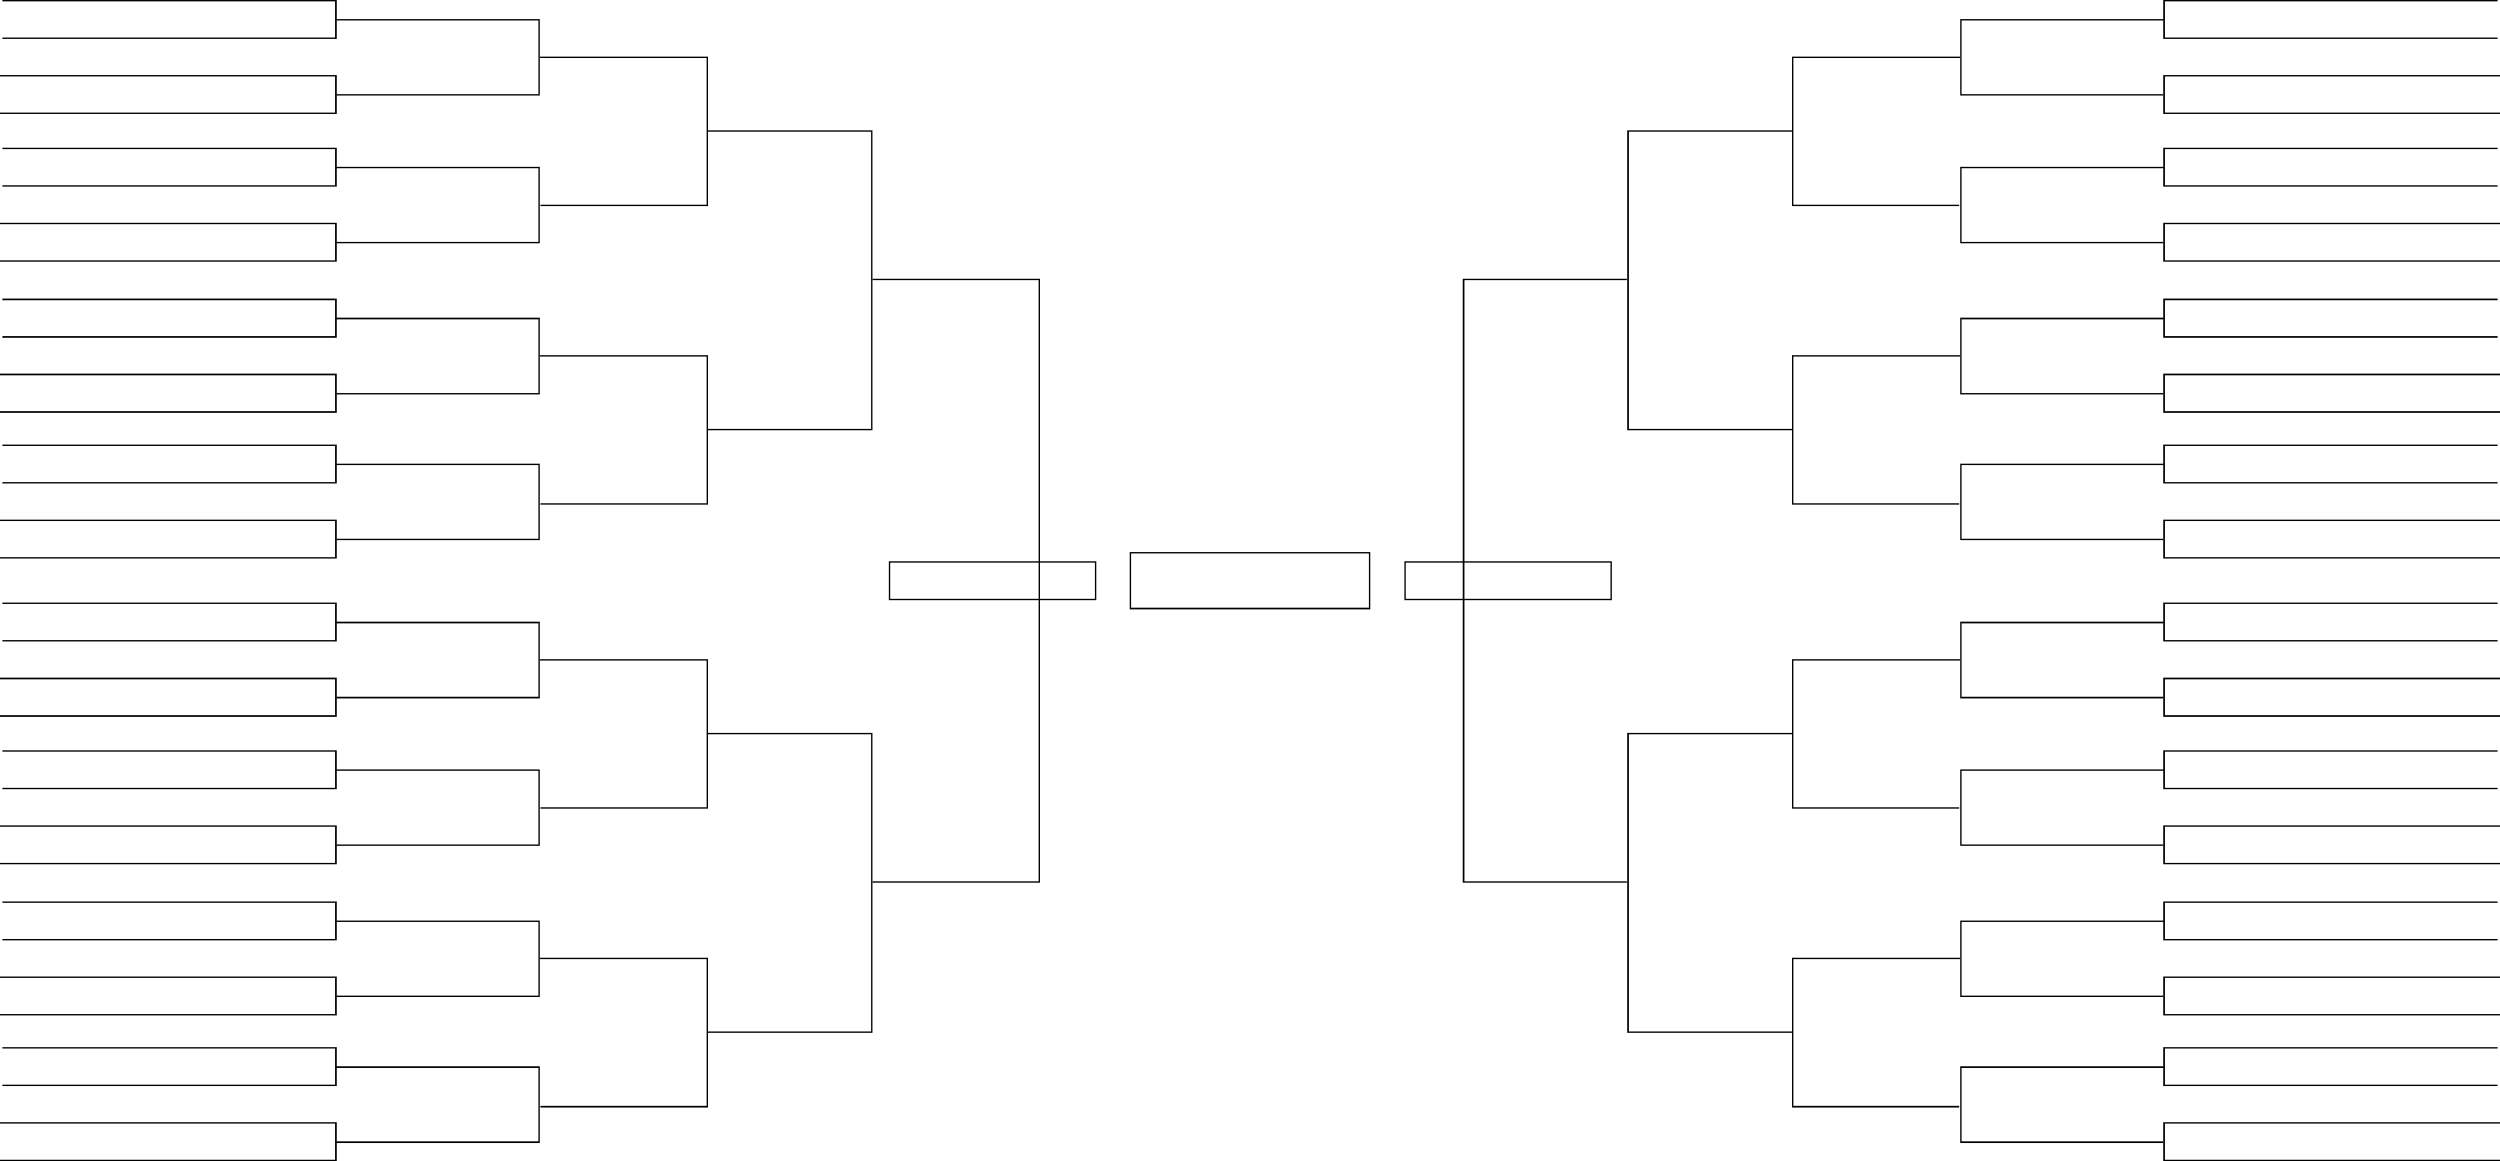 <?xml version="1.0" encoding="utf-8"?>
<!-- Generator: Adobe Illustrator 18.1.0, SVG Export Plug-In . SVG Version: 6.00 Build 0)  -->
<svg version="1.1" id="Layer_1" xmlns="http://www.w3.org/2000/svg" xmlns:xlink="http://www.w3.org/1999/xlink" x="0px" y="0px"
	 viewBox="0 0 732.7 340.4" enable-background="new 0 0 732.7 340.4" xml:space="preserve">
<g>
	<polygon points="304.8,258.7 255.7,258.7 255.7,258.3 304.4,258.3 304.4,82.1 255.7,82.1 255.7,81.7 304.8,81.7 	"/>
	<polygon points="476.8,258.7 428.7,258.7 428.7,81.7 476.8,81.7 476.8,82.1 429.2,82.1 429.2,258.3 476.8,258.3 	"/>
	<path d="M401.6,178.6h-70.5v-16.8h70.5V178.6z M331.5,178.1h69.7v-15.9h-69.7V178.1z"/>
	<path d="M472.4,175.9h-60.8v-11.4h60.8V175.9z M412,175.5h60v-10.6h-60V175.5z"/>
	<path d="M321.3,175.9h-60.8v-11.4h60.8V175.9z M260.9,175.5h60v-10.6h-60V175.5z"/>
	<polygon points="732,188 634,188 634,176.6 732,176.6 732,177 634.5,177 634.5,187.6 732,187.6 	"/>
	<polygon points="574.2,324.6 525.2,324.6 525.2,280.7 574.5,280.7 574.5,281.1 525.6,281.1 525.6,324.1 574.2,324.1 	"/>
	<polygon points="574.2,237 525.2,237 525.2,193.2 574.5,193.2 574.5,193.6 525.6,193.6 525.6,236.6 574.2,236.6 	"/>
	<polygon points="732.7,253.3 634,253.3 634,241.9 732.7,241.9 732.7,242.3 634.5,242.3 634.5,252.9 732.7,252.9 	"/>
	<polygon points="732,231.3 634,231.3 634,219.9 732,219.9 732,220.3 634.5,220.3 634.5,230.9 732,230.9 	"/>
	<polygon points="634,247.9 574.5,247.9 574.5,225.5 634.4,225.5 634.4,225.9 574.9,225.9 574.9,247.5 634,247.5 	"/>
	<polygon points="732.7,210.1 634,210.1 634,198.6 732.7,198.6 732.7,199.1 634.5,199.1 634.5,209.6 732.7,209.6 	"/>
	<polygon points="634,204.7 574.5,204.7 574.5,182.2 634.2,182.2 634.2,182.7 574.9,182.7 574.9,204.2 634,204.2 	"/>
	<polygon points="525.2,302.7 476.9,302.7 476.9,214.8 525.4,214.8 525.4,215.2 477.4,215.2 477.4,302.3 525.2,302.3 	"/>
	<polygon points="732.7,297.6 634,297.6 634,286.2 732.7,286.2 732.7,286.6 634.5,286.6 634.5,297.2 732.7,297.2 	"/>
	<polygon points="732,275.6 634,275.6 634,264.2 732,264.2 732,264.6 634.5,264.6 634.5,275.2 732,275.2 	"/>
	<polygon points="634,292.2 574.5,292.2 574.5,269.8 634.2,269.8 634.2,270.2 574.9,270.2 574.9,291.8 634,291.8 	"/>
	<polygon points="732.7,340.4 634,340.4 634,328.9 732.7,328.9 732.7,329.3 634.5,329.3 634.5,339.9 732.7,339.9 	"/>
	<polygon points="732,318.3 634,318.3 634,306.9 732,306.9 732,307.3 634.5,307.3 634.5,317.9 732,317.9 	"/>
	<polygon points="634,335 574.5,335 574.5,312.5 634.2,312.5 634.2,313 574.9,313 574.9,334.5 634,334.5 	"/>
	<polygon points="574.2,147.9 525.2,147.9 525.2,104.1 574.5,104.1 574.5,104.5 525.6,104.5 525.6,147.5 574.2,147.5 	"/>
	<polygon points="574.2,60.4 525.2,60.4 525.2,16.6 574.5,16.6 574.5,17 525.6,17 525.6,60 574.2,60 	"/>
	<polygon points="732.7,76.7 634,76.7 634,65.3 732.7,65.3 732.7,65.7 634.5,65.7 634.5,76.3 732.7,76.3 	"/>
	<polygon points="732,54.7 634,54.7 634,43.3 732,43.3 732,43.7 634.5,43.7 634.5,54.3 732,54.3 	"/>
	<polygon points="634,71.3 574.5,71.3 574.5,48.9 634.2,48.9 634.2,49.3 574.9,49.3 574.9,70.9 634,70.9 	"/>
	<polygon points="732.7,33.4 634,33.4 634,22 732.7,22 732.7,22.4 634.5,22.4 634.5,33 732.7,33 	"/>
	<polygon points="732,11.4 634,11.4 634,0 732,0 732,0.4 634.5,0.4 634.5,11 732,11 	"/>
	<polygon points="634,28 574.5,28 574.5,5.6 634.2,5.6 634.2,6 574.9,6 574.9,27.6 634,27.6 	"/>
	<polygon points="525.2,126.1 476.9,126.1 476.9,38.2 525.4,38.2 525.4,38.6 477.4,38.6 477.4,125.7 525.2,125.7 	"/>
	<polygon points="732.7,121 634,121 634,109.5 732.7,109.5 732.7,110 634.5,110 634.5,120.5 732.7,120.5 	"/>
	<polygon points="732,99 634,99 634,87.5 732,87.5 732,88 634.5,88 634.5,98.5 732,98.5 	"/>
	<polygon points="634,115.6 574.5,115.6 574.5,93.1 634.2,93.1 634.2,93.6 574.9,93.6 574.9,115.2 634,115.2 	"/>
	<polygon points="732.7,163.7 634,163.7 634,152.3 732.7,152.3 732.7,152.7 634.5,152.7 634.5,163.3 732.7,163.3 	"/>
	<polygon points="732,141.7 634,141.7 634,130.3 732,130.3 732,130.7 634.5,130.7 634.5,141.3 732,141.3 	"/>
	<polygon points="634,158.3 574.5,158.3 574.5,135.9 634.2,135.9 634.2,136.3 574.9,136.3 574.9,157.9 634,157.9 	"/>
	<polygon points="207.5,324.6 158.4,324.6 158.4,324.1 207.1,324.1 207.1,281.1 158.2,281.1 158.2,280.7 207.5,280.7 	"/>
	<polygon points="207.5,237 158.4,237 158.4,236.6 207.1,236.6 207.1,193.6 158.2,193.6 158.2,193.2 207.5,193.2 	"/>
	<polygon points="98.7,253.3 0,253.3 0,252.9 98.2,252.9 98.2,242.3 0,242.3 0,241.9 98.7,241.9 	"/>
	<polygon points="98.7,231.3 0.7,231.3 0.7,230.9 98.2,230.9 98.2,220.3 0.7,220.3 0.7,219.9 98.7,219.9 	"/>
	<polygon points="158.2,247.9 98.6,247.9 98.6,247.5 157.8,247.5 157.8,225.9 98.4,225.9 98.4,225.5 158.2,225.5 	"/>
	<polygon points="98.7,210.1 0,210.1 0,209.6 98.2,209.6 98.2,199.1 0,199.1 0,198.6 98.7,198.6 	"/>
	<polygon points="98.7,188 0.7,188 0.7,187.6 98.2,187.6 98.2,177 0.7,177 0.7,176.6 98.7,176.6 	"/>
	<polygon points="158.2,204.7 98.6,204.7 98.6,204.2 157.8,204.2 157.8,182.7 98.4,182.7 98.4,182.2 158.2,182.2 	"/>
	<polygon points="255.7,302.7 207.5,302.7 207.5,302.3 255.3,302.3 255.3,215.2 207.3,215.2 207.3,214.8 255.7,214.8 	"/>
	<polygon points="98.7,297.6 0,297.6 0,297.2 98.2,297.2 98.2,286.6 0,286.6 0,286.2 98.7,286.2 	"/>
	<polygon points="98.7,275.6 0.7,275.6 0.7,275.2 98.2,275.2 98.2,264.6 0.7,264.6 0.7,264.2 98.7,264.2 	"/>
	<polygon points="158.2,292.2 98.6,292.2 98.6,291.8 157.8,291.8 157.8,270.2 98.4,270.2 98.4,269.8 158.2,269.8 	"/>
	<polygon points="98.7,340.4 0,340.4 0,339.9 98.2,339.9 98.2,329.3 0,329.3 0,328.9 98.7,328.9 	"/>
	<polygon points="98.7,318.3 0.7,318.3 0.7,317.9 98.2,317.9 98.2,307.3 0.7,307.3 0.7,306.9 98.7,306.9 	"/>
	<polygon points="158.2,335 98.6,335 98.6,334.5 157.8,334.5 157.8,313 98.4,313 98.4,312.5 158.2,312.5 	"/>
	<polygon points="207.5,147.9 158.4,147.9 158.4,147.5 207.1,147.5 207.1,104.5 158.2,104.5 158.2,104.1 207.5,104.1 	"/>
	<polygon points="207.5,60.4 158.4,60.4 158.4,60 207.1,60 207.1,17 158.2,17 158.2,16.6 207.5,16.6 	"/>
	<polygon points="98.7,76.7 0,76.7 0,76.3 98.2,76.3 98.2,65.7 0,65.7 0,65.3 98.7,65.3 	"/>
	<polygon points="98.7,54.7 0.7,54.7 0.7,54.3 98.2,54.3 98.2,43.7 0.7,43.7 0.7,43.3 98.7,43.3 	"/>
	<polygon points="158.2,71.3 98.6,71.3 98.6,70.9 157.8,70.9 157.8,49.3 98.4,49.3 98.4,48.9 158.2,48.9 	"/>
	<polygon points="98.7,33.4 0,33.4 0,33 98.2,33 98.2,22.4 0,22.4 0,22 98.7,22 	"/>
	<polygon points="98.7,11.4 0.7,11.4 0.7,11 98.2,11 98.2,0.4 0.7,0.4 0.7,0 98.7,0 	"/>
	<polygon points="158.2,28 98.6,28 98.6,27.6 157.8,27.6 157.8,6 98.4,6 98.4,5.6 158.2,5.6 	"/>
	<polygon points="255.7,126.1 207.5,126.1 207.5,125.7 255.3,125.7 255.3,38.6 207.3,38.6 207.3,38.2 255.7,38.2 	"/>
	<polygon points="98.7,121 0,121 0,120.5 98.2,120.5 98.2,110 0,110 0,109.5 98.7,109.5 	"/>
	<polygon points="98.7,99 0.7,99 0.7,98.5 98.2,98.5 98.2,88 0.7,88 0.7,87.5 98.7,87.5 	"/>
	<polygon points="158.2,115.6 98.6,115.6 98.6,115.2 157.8,115.2 157.8,93.6 98.4,93.6 98.4,93.1 158.2,93.1 	"/>
	<polygon points="98.7,163.7 0,163.7 0,163.3 98.2,163.3 98.2,152.7 0,152.7 0,152.3 98.7,152.3 	"/>
	<polygon points="98.7,141.7 0.7,141.7 0.7,141.3 98.2,141.3 98.2,130.7 0.7,130.7 0.7,130.3 98.7,130.3 	"/>
	<polygon points="158.2,158.3 98.6,158.3 98.6,157.9 157.8,157.9 157.8,136.3 98.4,136.3 98.4,135.9 158.2,135.9 	"/>
</g>
</svg>
